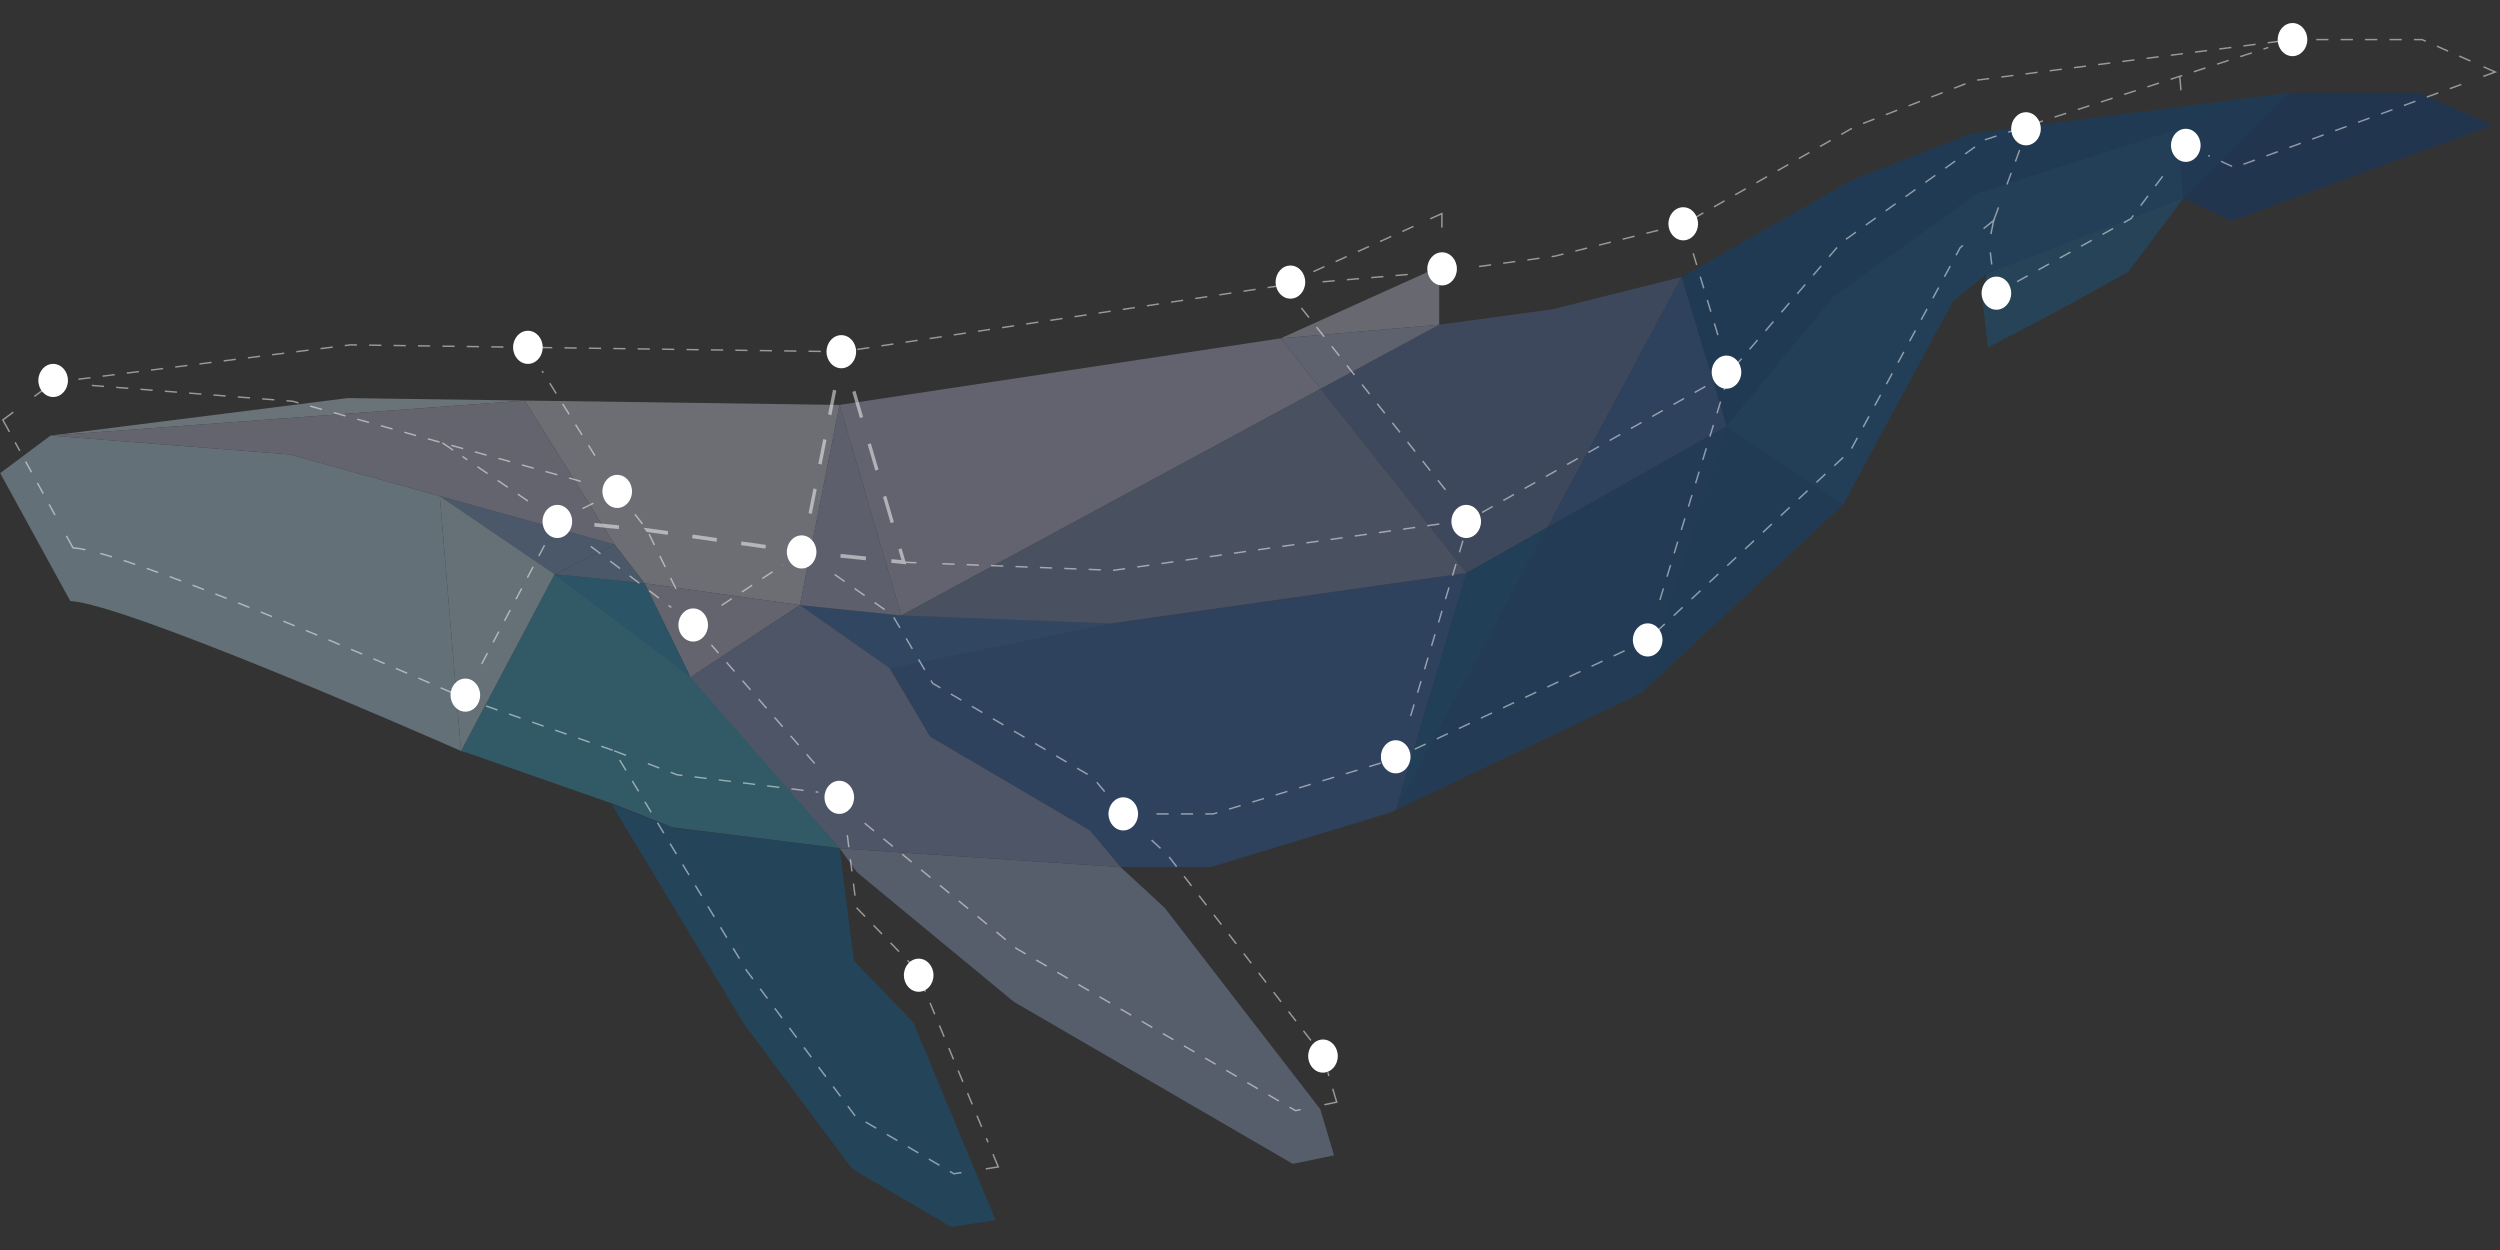 <svg xmlns="http://www.w3.org/2000/svg" xmlns:xlink="http://www.w3.org/1999/xlink" width="2048" height="1024" viewBox="0 0 2048 1024"><rect x="0" y="0" width="2048" height="1024" fill="#333333" stroke="none"/><g opacity=".35"><defs><path id="a" d="M.157 75.977h2041.751v929.154H.157z"/></defs><clipPath id="b"><use xlink:href="#a" overflow="visible"/></clipPath><path clip-path="url(#b)" fill="#BCE2F6" d="M377.679 615.211c-31.428-13.834-274.562-120.237-320.111-122.878L.15 387.584l41.211-30.735 196.097 15.424 122.801 34.126 17.42 208.812z"/><path clip-path="url(#b)" fill="#D2ECF8" d="M429.873 328.139L41.354 356.845l243.524-30.736z"/><path clip-path="url(#b)" fill="#769ECE" d="M503.45 446.106l-49.069 24.284-94.122-63.995z"/><path clip-path="url(#b)" fill="#2DA1C6" d="M687.786 694.941L551.26 677.836l-48.687-19.219-119.891-41.922s-2.803-.494-5.002-1.484l76.702-144.829 112.964 84.407 120.44 140.152z"/><path clip-path="url(#b)" fill="#DBDBEE" d="M687.786 331.706l-32.521 164.011-127.307-17.953-24.508-31.658-73.57-117.967z"/><path clip-path="url(#b)" fill="#C0BFDF" d="M655.258 495.709l-89.562 59.08-37.744-77.032z"/><path clip-path="url(#b)" fill="#97ABD5" d="M687.786 694.941l230.22 15.379 36.215 33.502 127.36 164.864 11.259 37.75-33.735 7.005-228.516-132.722L701.968 714.49z"/><path clip-path="url(#b)" fill="#0A64A2" d="M815.589 999.549l-36.316 5.582-81.047-47.518-88.678-118.756-108.632-180.24 51.537 19.67 135.333 16.654 11.7 92.213 48.681 50.278z"/><path clip-path="url(#b)" fill="#BEBEDF" d="M1081.856 318.487L738.283 504.201l-50.497-172.495 361.321-54.524z"/><path clip-path="url(#b)" fill="#CCCBE6" d="M1178.996 218.532v47.461l-129.889 11.185z"/><path clip-path="url(#b)" fill="#5470A8" d="M1377.567 226.893l-109.94 205.072-66.269 37.375-119.508-150.857 97.146-52.49 92.419-12.544z"/><path clip-path="url(#b)" fill="#255DAB" d="M1201.358 469.34l-57.907 194.197-4.405 2.086L991.69 710.32h-73.678l-25.057-29.949-131.102-77.014-33.024-55.949-73.571-51.699 83.019 8.484 171.649 6.579z"/><path clip-path="url(#b)" fill="#2F6DB6" d="M728.829 547.408l181.097-36.636-171.649-6.579-83.019-8.484z"/><path clip-path="url(#b)" fill="#054B94" d="M1414.493 349.039l-70.5 218.984-200.549 95.5 124.176-231.558z"/><path clip-path="url(#b)" fill="#004790" d="M1875.811 75.977l-92.366 30.12-159.559 51.947-117.912 84.464-91.488 106.531-36.919-122.15 139.839-79.599 97.414-37.75z"/><path clip-path="url(#b)" fill="#11619E" d="M1788.388 162.654l-44.947 60.056-62.137 34.363z"/><path clip-path="url(#b)" fill="#023985" d="M2041.908 102.533l-213.524 78.257-39.99-18.14-.443-4.854 87.853-81.819h106.159z"/><path clip-path="url(#b)" fill="#C0BFDF" d="M503.45 446.106l-143.191-39.711-122.801-34.123-196.104-15.423 388.519-28.71z"/><path clip-path="url(#b)" fill="#C3E3F6" d="M454.381 470.382l-76.702 144.829-17.42-208.816z"/><path clip-path="url(#b)" fill="#1C91C8" d="M565.702 554.789l-111.327-84.407 73.577 7.375z"/><path clip-path="url(#b)" fill="#769ECE" d="M527.952 477.764l-73.571-7.374 49.063-24.284z"/><path clip-path="url(#b)" fill="#AEB3D8" d="M738.283 504.193l-83.018-8.476 32.521-164.011z"/><path clip-path="url(#b)" fill="#8295C7" d="M918.006 710.32l-230.214-15.379-122.09-140.152 89.556-59.08 73.571 51.699 33.024 55.934 131.102 77.029z"/><path clip-path="url(#b)" fill="#AFB6DC" d="M1178.996 265.989l-97.146 52.498-32.743-41.313z"/><path clip-path="url(#b)" fill="#7387B4" d="M1201.358 469.34l-291.432 41.432-171.649-6.579 343.573-185.702z"/><path clip-path="url(#b)" fill="#03559D" d="M1267.62 431.965l-124.176 231.558 57.914-194.183z"/><path clip-path="url(#b)" fill="#255DAB" d="M1414.493 349.039l-146.873 82.926 109.941-205.069z"/><path clip-path="url(#b)" fill="#06559D" d="M1788.388 162.654l-110.659 94.617-48.465 26.805-.55.308v-.184l-4.942-41.737 3.735-18.14-27.472 22.319-89.944 166.283-166.098 155.083 70.493-218.966 87.913-106.335 117.914-84.472 165.62-52.948z"/><path clip-path="url(#b)" fill="#044A92" d="M1510.091 412.925l-95.598-63.886-70.507 218.984z"/><path clip-path="url(#b)" fill="#11619E" d="M1788.388 162.654l-107.091 94.404-52.663 27.438-4.862-42.033 3.735-18.14z"/><path clip-path="url(#b)" fill="#01458B" d="M1875.811 75.977l-87.423 86.677-4.943-56.557z"/><path clip-path="url(#b)" fill="#7C3D7A" d="M1631.067 224.105l28.625-77.704"/></g><g opacity=".5"><defs><path id="c" d="M.472 30.897h2047.685v932.237H.472z"/></defs><clipPath id="d"><use xlink:href="#c" overflow="visible"/></clipPath><path clip-path="url(#d)" fill="none" stroke="#FFF" stroke-width="1.2" d="M69.966 450.322c-4.043-.848-7.47-1.38-10.186-1.538l-5.384-9.82"/><path clip-path="url(#d)" fill="none" stroke="#FFF" stroke-width="1.2" stroke-dasharray="10,10" d="M45.056 421.935L12.381 362.34"/><path clip-path="url(#d)" fill="none" stroke="#FFF" stroke-width="1.2" d="M7.721 353.821l-5.385-9.823 8.57-6.392"/><path clip-path="url(#d)" fill="none" stroke="#FFF" stroke-width="1.2" stroke-dasharray="10,10" d="M28.152 324.744l15.395-11.478 243.51-30.743 402.922 5.593 361.334-54.491 110.718-50.022"/><path clip-path="url(#d)" fill="none" stroke="#FFF" stroke-width="1.2" d="M1171.641 179.259l9.554-4.317v11.523M1181.195 210.925v11.523l10.219-1.392"/><path clip-path="url(#d)" fill="none" stroke="#FFF" stroke-width="1.2" stroke-dasharray="10,10" d="M1211.604 218.311l61.998-8.436 106.151-26.55 139.859-79.64 97.408-37.716 260.997-33.533h106.152l40.908 18.113"/><path clip-path="url(#d)" fill="none" stroke="#FFF" stroke-width="1.2" d="M2034.532 54.739l9.575 4.242-9.79 3.586"/><path clip-path="url(#d)" fill="none" stroke="#FFF" stroke-width="1.2" stroke-dasharray="10,10" d="M2016.247 69.188l-185.684 68.034-21.611-9.82"/><path clip-path="url(#d)" fill="none" stroke="#FFF" stroke-width="1.2" d="M1800.142 123.396l-9.542-4.34-6.612 8.841"/><path clip-path="url(#d)" fill="none" stroke="#FFF" stroke-width="1.2" stroke-dasharray="10,10" d="M1771.624 144.424l-25.977 34.715-93.27 51.591"/><path clip-path="url(#d)" fill="none" stroke="#FFF" stroke-width="1.2" d="M1643.733 235.505l-9.232 5.109-1.361-11.426"/><path clip-path="url(#d)" fill="none" stroke="#FFF" stroke-width="1.2" stroke-dasharray="10,10" d="M1631.65 216.671l-2.145-17.974.168-.784"/><path clip-path="url(#d)" fill="none" stroke="#FFF" stroke-width="1.2" d="M1630.94 191.761l2.313-11.23-8.327 6.782"/><path clip-path="url(#d)" fill="none" stroke="#FFF" stroke-width="1.2" stroke-dasharray="10,10" d="M1608.041 201.048l-2.259 1.842-89.912 166.261-166.097 155.091-208.547 97.795-147.357 44.711h-52.938"/><path clip-path="url(#d)" fill="none" stroke="#FFF" stroke-width="1.2" d="M930.498 666.748h-10.3l7.933 7.338"/><path clip-path="url(#d)" fill="none" stroke="#FFF" stroke-width="1.2" stroke-dasharray="10,10" d="M943.345 688.174l13.069 12.094 127.373 164.877 4.861 16.308"/><path clip-path="url(#d)" fill="none" stroke="#FFF" stroke-width="1.2" d="M1091.767 891.926l3.258 10.937-10.131 2.102"/><path clip-path="url(#d)" fill="none" stroke="#FFF" stroke-width="1.2" stroke-dasharray="10,10" d="M1065.509 908.971l-4.204.869-228.524-132.723-128.628-106.183-1.482-2.039"/><path clip-path="url(#d)" fill="none" stroke="#FFF" stroke-width="1.2" d="M696.462 660.326l-6.483-8.957 1.448 11.418"/><path clip-path="url(#d)" fill="none" stroke="#FFF" stroke-width="1.2" stroke-dasharray="10,10" d="M694.122 684.107l7.537 59.477 48.701 50.307 59.027 141.845"/><path clip-path="url(#d)" fill="none" stroke="#FFF" stroke-width="1.2" d="M813.45 945.504l4.345 10.443-10.206 1.576"/><path clip-path="url(#d)" fill="none" stroke="#FFF" stroke-width="1.2" stroke-dasharray="10,10" d="M787.594 960.598l-6.149.945-81.033-47.502-88.665-118.77-108.645-180.226-119.884-41.92s-224.125-99.149-303.401-120.41"/><path clip-path="url(#d)" fill="none" stroke="#FFF" stroke-width="1.2" d="M43.541 313.262l10.272.807"/><path clip-path="url(#d)" fill="none" stroke="#FFF" stroke-width="1.2" stroke-dasharray="10,10" d="M75.196 315.753l164.468 12.944 245.568 68.2"/><path clip-path="url(#d)" fill="none" stroke="#FFF" stroke-width="1.2" d="M495.632 399.786l9.998 2.772-5.894-9.449"/><path clip-path="url(#d)" fill="none" stroke="#FFF" stroke-width="1.2" stroke-dasharray="10,10" d="M487.378 373.285l-43.25-69.385"/><path clip-path="url(#d)" fill="none" stroke="#FFF" stroke-width="1.2" d="M437.953 293.99l-5.894-9.452M379.892 571.67l5.25-9.918"/><path clip-path="url(#d)" fill="none" stroke="#FFF" stroke-width="1.2" stroke-dasharray="10,10" d="M394.597 543.896l52.012-98.225"/><path clip-path="url(#d)" fill="none" stroke="#FFF" stroke-width="1.2" d="M451.337 436.744l5.25-9.918 8.522 6.467"/><path clip-path="url(#d)" fill="none" stroke="#FFF" stroke-width="1.2" stroke-dasharray="10,10" d="M483.958 447.592l65.967 50.038"/><path clip-path="url(#d)" fill="none" stroke="#FFF" stroke-width="1.2" d="M559.346 504.778l8.522 6.467-4.942-10.112"/><path clip-path="url(#d)" fill="none" stroke="#FFF" stroke-width="1.2" stroke-dasharray="10,10" d="M553.76 482.423l-23.616-48.207-11.526-14.892"/><path clip-path="url(#d)" fill="none" stroke="#FFF" stroke-width="1.2" d="M512.369 411.268l-6.739-8.71-9.422 4.662"/><path clip-path="url(#d)" fill="none" stroke="#FFF" stroke-width="1.2" stroke-dasharray="10,10" d="M486.137 412.205l-15.093 7.472"/><path clip-path="url(#d)" fill="none" stroke="#FFF" stroke-width="1.2" d="M466.001 422.167l-9.414 4.667-8.804-5.987"/><path clip-path="url(#d)" fill="none" stroke="#FFF" stroke-width="1.2" stroke-dasharray="10,10" d="M432.475 410.427l-53.582-36.441"/><path clip-path="url(#d)" fill="none" stroke="#FFF" stroke-width="1.2" d="M371.235 368.776l-8.804-5.983"/><path clip-path="url(#d)" fill="#FFF" d="M466.726 429.392l-10.26-1.036.242-3.053 10.259 1.028zM627.063 449.415l-20.022-2.821.349-3.046 20.022 2.821-.349 3.046zm-40.038-5.634l-20.016-2.829.349-3.038 20.016 2.813-.349 3.054zm-40.037-5.649l-17.192-2.311-2.541-3.443 3.01.308 17.072 2.408-.349 3.038zm-40.071-4.704l-20.103-2.025.242-3.053 20.102 2.018-.241 3.06zM658.537 453.848l-11.459-1.613.349-3.046 8.971 1.269 1.965-9.888 2.682.667zM665.048 421.012l-2.689-.667 4.01-20.218 2.689.667-4.01 20.218zm8.013-40.435l-2.689-.668 4.01-20.221 2.689.667-4.01 20.222zm8.02-40.439l-2.689-.667 4.003-20.218 2.689.667-4.003 20.218zM689.093 299.699l-2.689-.668 3.32-16.733 4.76 16.287-2.615.953-1.636-5.608zM729.654 428.612l-6.296-21.52 2.615-.953 6.296 21.52-2.615.953zm-12.593-43.02l-6.296-21.519 2.615-.949 6.296 21.516-2.615.952zm-12.592-43.027l-6.296-21.508 2.615-.953 6.296 21.508-2.615.953zM742.427 462.333l-12.344-1.253.248-3.06 8.18.832-2.561-8.725 2.615-.96zM709.256 458.964l-20.826-2.115.255-3.061 20.826 2.123z"/><path clip-path="url(#d)" fill="#FFF" d="M667.603 454.726l-10.259-1.043.255-3.06 10.258 1.05z"/><path clip-path="url(#d)" fill="none" stroke="#FFF" stroke-width="1.2" d="M503.102 615.045l9.749 3.721"/><path clip-path="url(#d)" fill="none" stroke="#FFF" stroke-width="1.2" stroke-dasharray="10,10" d="M530.728 625.578l23.944 9.123 115.68 14.252"/><path clip-path="url(#d)" fill="none" stroke="#FFF" stroke-width="1.2" d="M679.739 650.109l10.24 1.26-7.188-8.252"/><path clip-path="url(#d)" fill="none" stroke="#FFF" stroke-width="1.2" stroke-dasharray="10,10" d="M667.402 625.457l-84.641-97.135"/><path clip-path="url(#d)" fill="none" stroke="#FFF" stroke-width="1.2" d="M575.063 519.486l-7.188-8.241 8.871-5.858"/><path clip-path="url(#d)" fill="none" stroke="#FFF" stroke-width="1.2" stroke-dasharray="10,10" d="M591.116 495.911l50.296-33.165"/><path clip-path="url(#d)" fill="none" stroke="#FFF" stroke-width="1.2" d="M648.6 458.004l8.871-5.851 8.717 6.129"/><path clip-path="url(#d)" fill="none" stroke="#FFF" stroke-width="1.2" stroke-dasharray="10,10" d="M683.743 470.623l47.285 33.233 33.017 55.929 131.096 77.031 10.929 13.053"/><path clip-path="url(#d)" fill="none" stroke="#FFF" stroke-width="1.2" d="M913.158 658.332l7.033 8.416M740.463 460.592l10.292.406"/><path clip-path="url(#d)" fill="none" stroke="#FFF" stroke-width="1.2" stroke-dasharray="10,10" d="M771.931 461.808l140.181 5.416 270.7-38.5"/><path clip-path="url(#d)" fill="none" stroke="#FFF" stroke-width="1.2" d="M1193.318 427.224l10.219-1.448-6.832-8.627"/><path clip-path="url(#d)" fill="none" stroke="#FFF" stroke-width="1.2" stroke-dasharray="10,10" d="M1184.112 401.252l-119.663-151.051"/><path clip-path="url(#d)" fill="none" stroke="#FFF" stroke-width="1.2" d="M1058.146 242.249l-6.826-8.627 10.266-.885"/><path clip-path="url(#d)" fill="none" stroke="#FFF" stroke-width="1.2" stroke-dasharray="10,10" d="M1083.452 230.857l76.534-6.583"/><path clip-path="url(#d)" fill="none" stroke="#FFF" stroke-width="1.2" d="M1170.923 223.333l10.272-.885M1145.631 619.967l3.259-10.924"/><path clip-path="url(#d)" fill="none" stroke="#FFF" stroke-width="1.2" stroke-dasharray="10,10" d="M1155.567 586.627l47.97-160.851 194.528-109.783"/><path clip-path="url(#d)" fill="none" stroke="#FFF" stroke-width="1.2" d="M1407.485 310.674l9.194-5.195-3.292-10.908"/><path clip-path="url(#d)" fill="none" stroke="#FFF" stroke-width="1.2" stroke-dasharray="10,10" d="M1407.318 274.503l-21.235-70.229"/><path clip-path="url(#d)" fill="none" stroke="#FFF" stroke-width="1.2" d="M1383.052 194.241l-3.306-10.916M1349.78 524.228l3.332-10.893"/><path clip-path="url(#d)" fill="none" stroke="#FFF" stroke-width="1.2" stroke-dasharray="10,10" d="M1359.777 491.538l56.909-186.055 91.48-106.572 117.893-84.412 232.184-75.627"/><path clip-path="url(#d)" fill="none" stroke="#FFF" stroke-width="1.2" d="M1868.127 35.657l9.89-3.221M1790.6 119.06l-.999-11.47M1786.65 73.988l-.999-11.47M1633.253 180.535l3.93-10.657"/><path clip-path="url(#d)" fill="none" stroke="#FFF" stroke-width="1.2" stroke-dasharray="10,10" d="M1644.109 151.082l10.387-28.2"/><path clip-path="url(#d)" fill="none" stroke="#FFF" stroke-width="1.2" d="M1657.956 113.482l3.929-10.652"/></g><path fill="#FFF" d="M1802.724 119.06c0 7.487-5.425 13.563-12.124 13.563-6.698 0-12.116-6.077-12.116-13.563 0-7.491 5.418-13.567 12.116-13.567 6.699 0 12.124 6.076 12.124 13.567M1671.815 105.497c0 7.487-5.425 13.563-12.13 13.563-6.691 0-12.116-6.077-12.116-13.563 0-7.491 5.425-13.567 12.116-13.567 6.706-.001 12.13 6.076 12.13 13.567M1647.569 240.16c0 7.491-5.432 13.567-12.13 13.567-6.692 0-12.116-6.077-12.116-13.567s5.424-13.567 12.116-13.567c6.699 0 12.13 6.076 12.13 13.567M1361.903 524.228c0 7.501-5.425 13.577-12.13 13.577-6.692 0-12.116-6.076-12.116-13.577 0-7.487 5.424-13.56 12.116-13.56 6.706 0 12.13 6.072 12.13 13.56M1426.455 304.86c0 7.49-5.425 13.567-12.13 13.567-6.691 0-12.116-6.077-12.116-13.567 0-7.491 5.425-13.567 12.116-13.567 6.705 0 12.13 6.077 12.13 13.567M1391.024 183.325c0 7.491-5.425 13.567-12.13 13.567-6.692 0-12.116-6.077-12.116-13.567 0-7.487 5.424-13.563 12.116-13.563 6.706 0 12.13 6.076 12.13 13.563M1193.486 220.25c0 7.491-5.425 13.567-12.123 13.567-6.692 0-12.116-6.077-12.116-13.567 0-7.487 5.424-13.563 12.116-13.563 6.699-.001 12.123 6.076 12.123 13.563M1213.247 427.164c0 7.494-5.425 13.571-12.13 13.571-6.692 0-12.117-6.077-12.117-13.571 0-7.487 5.425-13.563 12.117-13.563 6.705 0 12.13 6.076 12.13 13.563M1155.487 619.967c0 7.486-5.425 13.563-12.123 13.563-6.699 0-12.123-6.076-12.123-13.563s5.424-13.564 12.123-13.564c6.699-.001 12.123 6.077 12.123 13.564M932.315 666.734c0 7.5-5.418 13.578-12.124 13.578-6.692 0-12.116-6.078-12.116-13.578 0-7.488 5.424-13.564 12.116-13.564 6.706 0 12.124 6.076 12.124 13.564M1095.911 865.145c0 7.486-5.425 13.563-12.124 13.563-6.698 0-12.123-6.076-12.123-13.563 0-7.502 5.425-13.578 12.123-13.578 6.699-.001 12.124 6.076 12.124 13.578M764.709 798.887c0 7.488-5.424 13.564-12.123 13.564s-12.123-6.076-12.123-13.564c0-7.486 5.424-13.563 12.123-13.563s12.123 6.076 12.123 13.563M699.674 653.186c0 7.486-5.424 13.563-12.123 13.563s-12.124-6.076-12.124-13.563c0-7.502 5.425-13.578 12.124-13.578s12.123 6.076 12.123 13.578M579.998 511.995c0 7.491-5.424 13.567-12.13 13.567-6.692 0-12.116-6.076-12.116-13.567 0-7.486 5.424-13.563 12.116-13.563 6.706.001 12.13 6.077 12.13 13.563M668.81 452.153c0 7.487-5.424 13.563-12.123 13.563-6.692 0-12.116-6.077-12.116-13.563s5.424-13.563 12.116-13.563c6.698-.001 12.123 6.076 12.123 13.563M701.331 288.112c0 7.49-5.425 13.567-12.123 13.567-6.699 0-12.124-6.077-12.124-13.567 0-7.487 5.425-13.563 12.124-13.563 6.698 0 12.123 6.076 12.123 13.563M444.584 284.538c0 7.487-5.424 13.563-12.123 13.563s-12.123-6.076-12.123-13.563c0-7.491 5.424-13.567 12.123-13.567s12.123 6.076 12.123 13.567M517.753 402.558c0 7.494-5.425 13.571-12.13 13.571-6.692 0-12.117-6.077-12.117-13.571 0-7.487 5.425-13.563 12.117-13.563 6.705-.001 12.13 6.076 12.13 13.563M468.71 427.164c0 7.494-5.432 13.571-12.13 13.571-6.692 0-12.117-6.077-12.117-13.571 0-7.487 5.425-13.563 12.117-13.563 6.699 0 12.13 6.076 12.13 13.563M393.336 569.449c0 7.486-5.425 13.563-12.13 13.563-6.692 0-12.116-6.076-12.116-13.563 0-7.488 5.424-13.564 12.116-13.564 6.705 0 12.13 6.076 12.13 13.564M55.664 311.661c0 7.491-5.418 13.567-12.123 13.567-6.692 0-12.117-6.076-12.117-13.567 0-7.487 5.425-13.563 12.117-13.563 6.705-.001 12.123 6.076 12.123 13.563M1069.243 231.094c0 7.491-5.424 13.567-12.129 13.567-6.692 0-12.117-6.077-12.117-13.567s5.425-13.567 12.117-13.567c6.705-.001 12.129 6.076 12.129 13.567M1890.14 32.436c0 7.49-5.424 13.567-12.123 13.567-6.698 0-12.123-6.077-12.123-13.567 0-7.491 5.425-13.567 12.123-13.567 6.699-.001 12.123 6.076 12.123 13.567"/></svg>